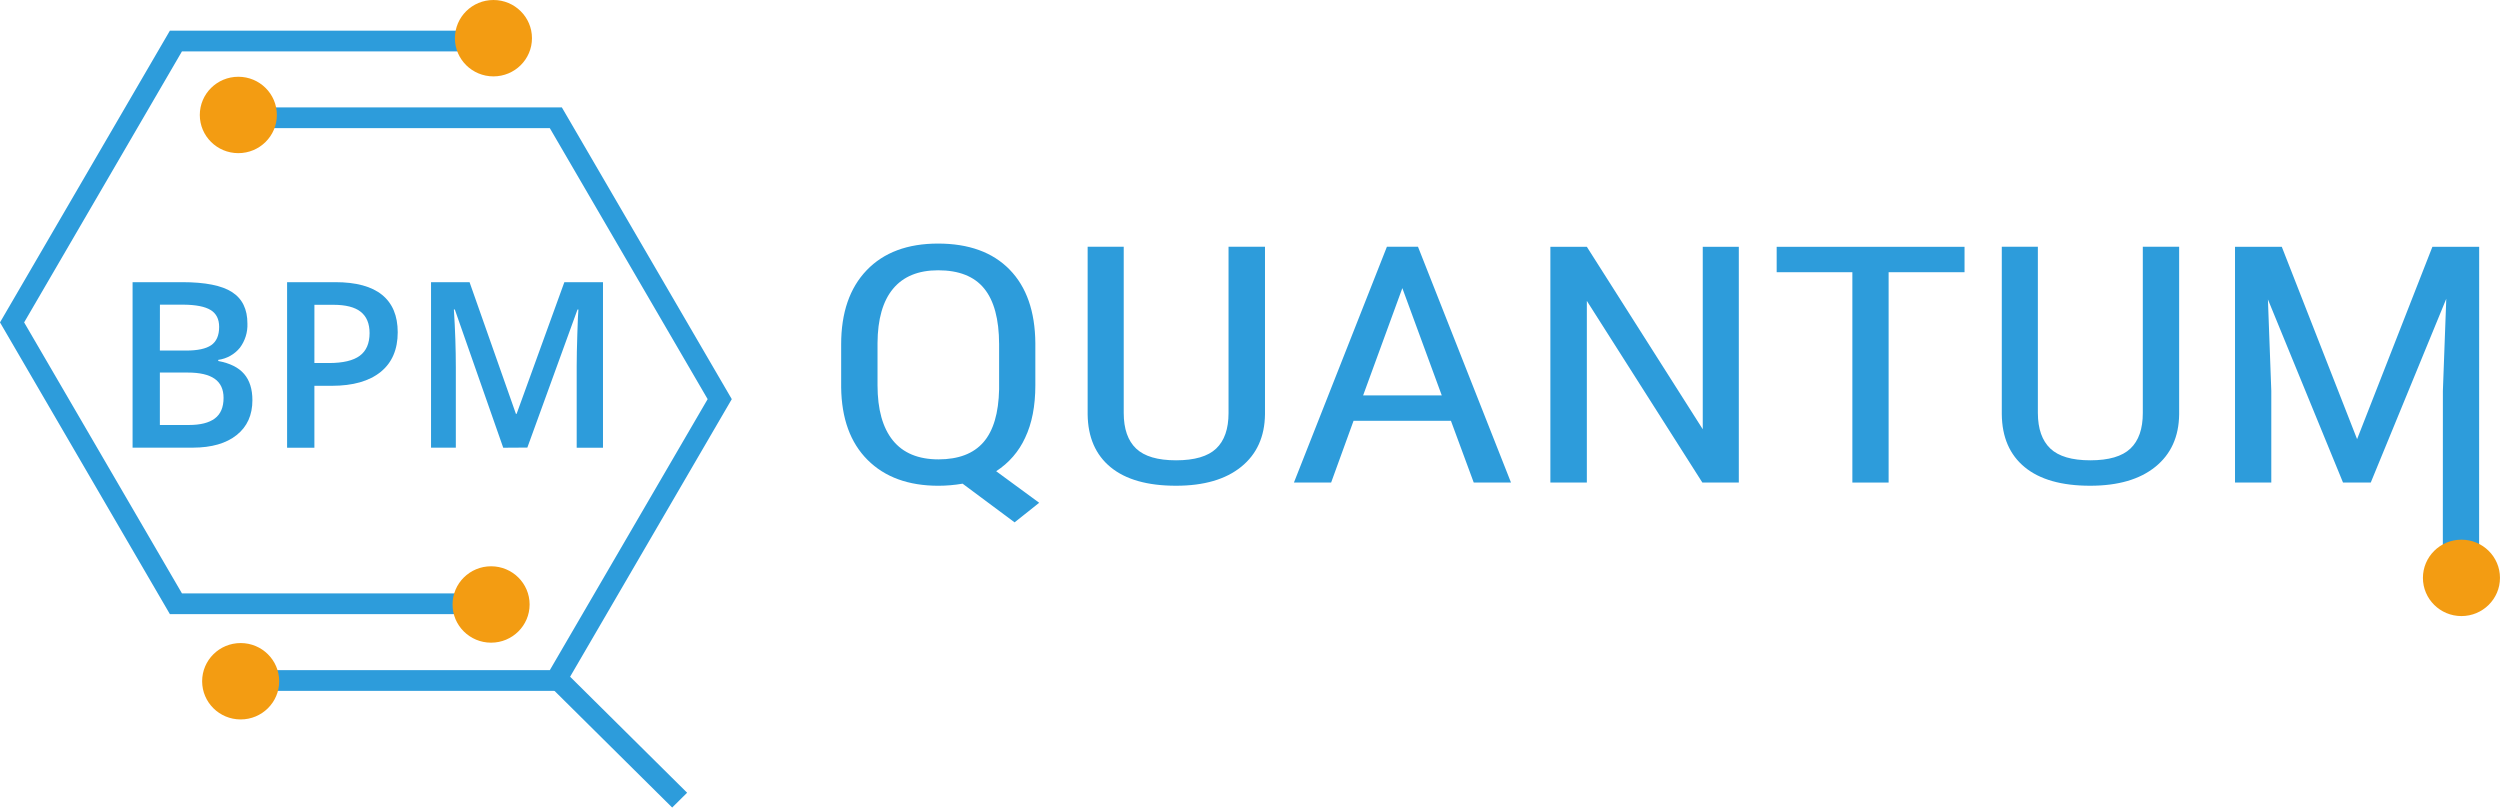 <svg width="226" height="73" viewBox="0 0 226 73" fill="none" xmlns="http://www.w3.org/2000/svg">
<path d="M44.778 53.641H16.448L2.182 29.145L16.448 4.646H44.778V2.774H15.357L0 29.145L15.357 55.516H44.778V53.641Z" fill="#2D9CDB"/>
<path d="M44.607 6.905C46.531 6.905 48.09 5.36 48.09 3.453C48.09 1.546 46.531 0 44.607 0C42.684 0 41.124 1.546 41.124 3.453C41.124 5.36 42.684 6.905 44.607 6.905Z" fill="#F39C12"/>
<path d="M44.394 58.098C46.318 58.098 47.877 56.552 47.877 54.645C47.877 52.738 46.318 51.192 44.394 51.192C42.471 51.192 40.911 52.738 40.911 54.645C40.911 56.552 42.471 58.098 44.394 58.098Z" fill="#F39C12"/>
<path d="M21.374 60.581H49.704L63.971 36.082L49.704 11.585H21.374V9.711H50.793L66.153 36.082L50.793 62.453H21.374V60.581Z" fill="#2D9CDB"/>
<path d="M21.545 13.845C23.469 13.845 25.028 12.299 25.028 10.392C25.028 8.485 23.469 6.939 21.545 6.939C19.622 6.939 18.062 8.485 18.062 10.392C18.062 12.299 19.622 13.845 21.545 13.845Z" fill="#F39C12"/>
<path d="M21.756 65.037C23.679 65.037 25.239 63.492 25.239 61.585C25.239 59.678 23.679 58.132 21.756 58.132C19.832 58.132 18.273 59.678 18.273 61.585C18.273 63.492 19.832 65.037 21.756 65.037Z" fill="#F39C12"/>
<path d="M62.115 71.662L50.756 60.401L49.406 61.74L60.765 73.001L62.115 71.662Z" fill="#2D9CDB"/>
<path d="M92.673 39.573C93.289 38.28 93.596 36.698 93.595 34.826V31.019C93.572 28.15 92.796 25.933 91.266 24.368C89.737 22.803 87.581 22.02 84.799 22.019C82.041 22.019 79.891 22.821 78.35 24.426C76.809 26.031 76.039 28.268 76.041 31.135V35.015C76.075 37.834 76.872 40.022 78.431 41.578C79.989 43.135 82.125 43.913 84.836 43.913C85.568 43.911 86.299 43.848 87.02 43.724L91.719 47.221L93.942 45.451L90.053 42.597C91.201 41.859 92.11 40.809 92.673 39.573ZM84.846 41.528C83.018 41.528 81.642 40.957 80.717 39.816C79.793 38.675 79.33 37.011 79.328 34.826V31.019C79.34 28.853 79.808 27.214 80.734 26.102C81.661 24.99 83.019 24.434 84.809 24.434C86.686 24.434 88.072 24.982 88.967 26.08C89.862 27.177 90.313 28.853 90.32 31.106V35.192C90.274 37.348 89.802 38.943 88.904 39.976C88.005 41.009 86.649 41.526 84.836 41.528H84.846Z" fill="#2D9CDB"/>
<path d="M111.06 37.34C111.06 38.772 110.688 39.842 109.943 40.55C109.198 41.258 107.988 41.612 106.316 41.612C104.654 41.612 103.451 41.258 102.705 40.55C101.96 39.842 101.587 38.772 101.585 37.34V22.307H98.323V37.456C98.347 39.526 99.04 41.119 100.401 42.236C101.763 43.353 103.734 43.911 106.313 43.911C108.832 43.911 110.796 43.34 112.205 42.199C113.614 41.058 114.331 39.477 114.355 37.456V22.307H111.06V37.34Z" fill="#2D9CDB"/>
<path d="M125.376 22.307L116.972 43.62H120.335L122.36 38.043H131.165L133.225 43.62H136.593L128.186 22.307H125.376ZM123.226 35.745L126.772 26.046L130.336 35.745H123.226Z" fill="#2D9CDB"/>
<path d="M153.929 38.805L143.451 22.312H140.154V43.623H143.451V27.2L153.894 43.623H157.189V22.312H153.929V38.805Z" fill="#2D9CDB"/>
<path d="M160.611 24.608H167.454V43.623H170.731V24.608H177.594V22.312H160.611V24.608Z" fill="#2D9CDB"/>
<path d="M193.71 37.34C193.71 38.772 193.337 39.842 192.59 40.55C191.843 41.258 190.634 41.612 188.963 41.612C187.303 41.612 186.099 41.258 185.353 40.55C184.606 39.842 184.229 38.772 184.223 37.34V22.307H180.962V37.456C180.985 39.526 181.677 41.119 183.039 42.236C184.4 43.353 186.371 43.911 188.95 43.911C191.47 43.911 193.435 43.34 194.845 42.199C196.255 41.058 196.972 39.477 196.995 37.456V22.307H193.71V37.34Z" fill="#2D9CDB"/>
<path d="M224.117 22.312H219.888L213.081 39.699L206.274 22.312H202.045V43.623H205.325V35.323L205.02 27.067L211.809 43.623H214.316L221.143 27.009L220.837 35.323L220.832 49.902H224.112L224.117 22.312Z" fill="#2D9CDB"/>
<path d="M222.515 55.693C224.438 55.693 225.998 54.147 225.998 52.24C225.998 50.333 224.438 48.787 222.515 48.787C220.591 48.787 219.032 50.333 219.032 52.24C219.032 54.147 220.591 55.693 222.515 55.693Z" fill="#F39C12"/>
<path d="M11.985 25.508H16.47C18.551 25.508 20.054 25.808 20.98 26.407C21.907 27.007 22.369 27.956 22.367 29.254C22.397 30.037 22.157 30.806 21.687 31.436C21.199 32.035 20.5 32.427 19.73 32.532V32.634C20.79 32.833 21.57 33.223 22.069 33.805C22.568 34.387 22.817 35.177 22.817 36.176C22.817 37.523 22.343 38.574 21.396 39.328C20.449 40.083 19.132 40.463 17.446 40.468H11.985V25.508ZM14.452 31.691H16.827C17.86 31.691 18.615 31.531 19.09 31.206C19.564 30.881 19.811 30.33 19.811 29.552C19.811 28.849 19.555 28.34 19.043 28.027C18.531 27.713 17.716 27.552 16.597 27.542H14.457L14.452 31.691ZM14.452 33.679V38.419H17.079C18.115 38.419 18.895 38.223 19.42 37.83C19.946 37.437 20.21 36.819 20.21 35.97C20.21 35.194 19.942 34.618 19.405 34.241C18.869 33.865 18.053 33.677 16.959 33.679H14.452Z" fill="#2D9CDB"/>
<path d="M35.954 30.032C35.954 31.595 35.438 32.793 34.406 33.626C33.373 34.458 31.906 34.875 30.003 34.877H28.421V40.475H25.953V25.508H30.301C32.186 25.508 33.599 25.89 34.54 26.655C35.481 27.419 35.952 28.545 35.954 30.032ZM28.421 32.818H29.732C30.998 32.818 31.928 32.6 32.52 32.163C33.112 31.727 33.408 31.044 33.41 30.115C33.41 29.254 33.144 28.614 32.613 28.189C32.082 27.765 31.258 27.554 30.135 27.554H28.423L28.421 32.818Z" fill="#2D9CDB"/>
<path d="M45.492 40.475L41.114 27.976H41.031C41.149 29.832 41.207 31.572 41.207 33.196V40.47H38.965V25.508H42.447L46.64 37.415H46.701L51.018 25.508H54.51V40.475H52.133V33.073C52.133 32.331 52.153 31.361 52.192 30.163C52.228 28.97 52.26 28.245 52.289 27.981H52.206L47.672 40.461L45.492 40.475Z" fill="#2D9CDB"/>
</svg>
